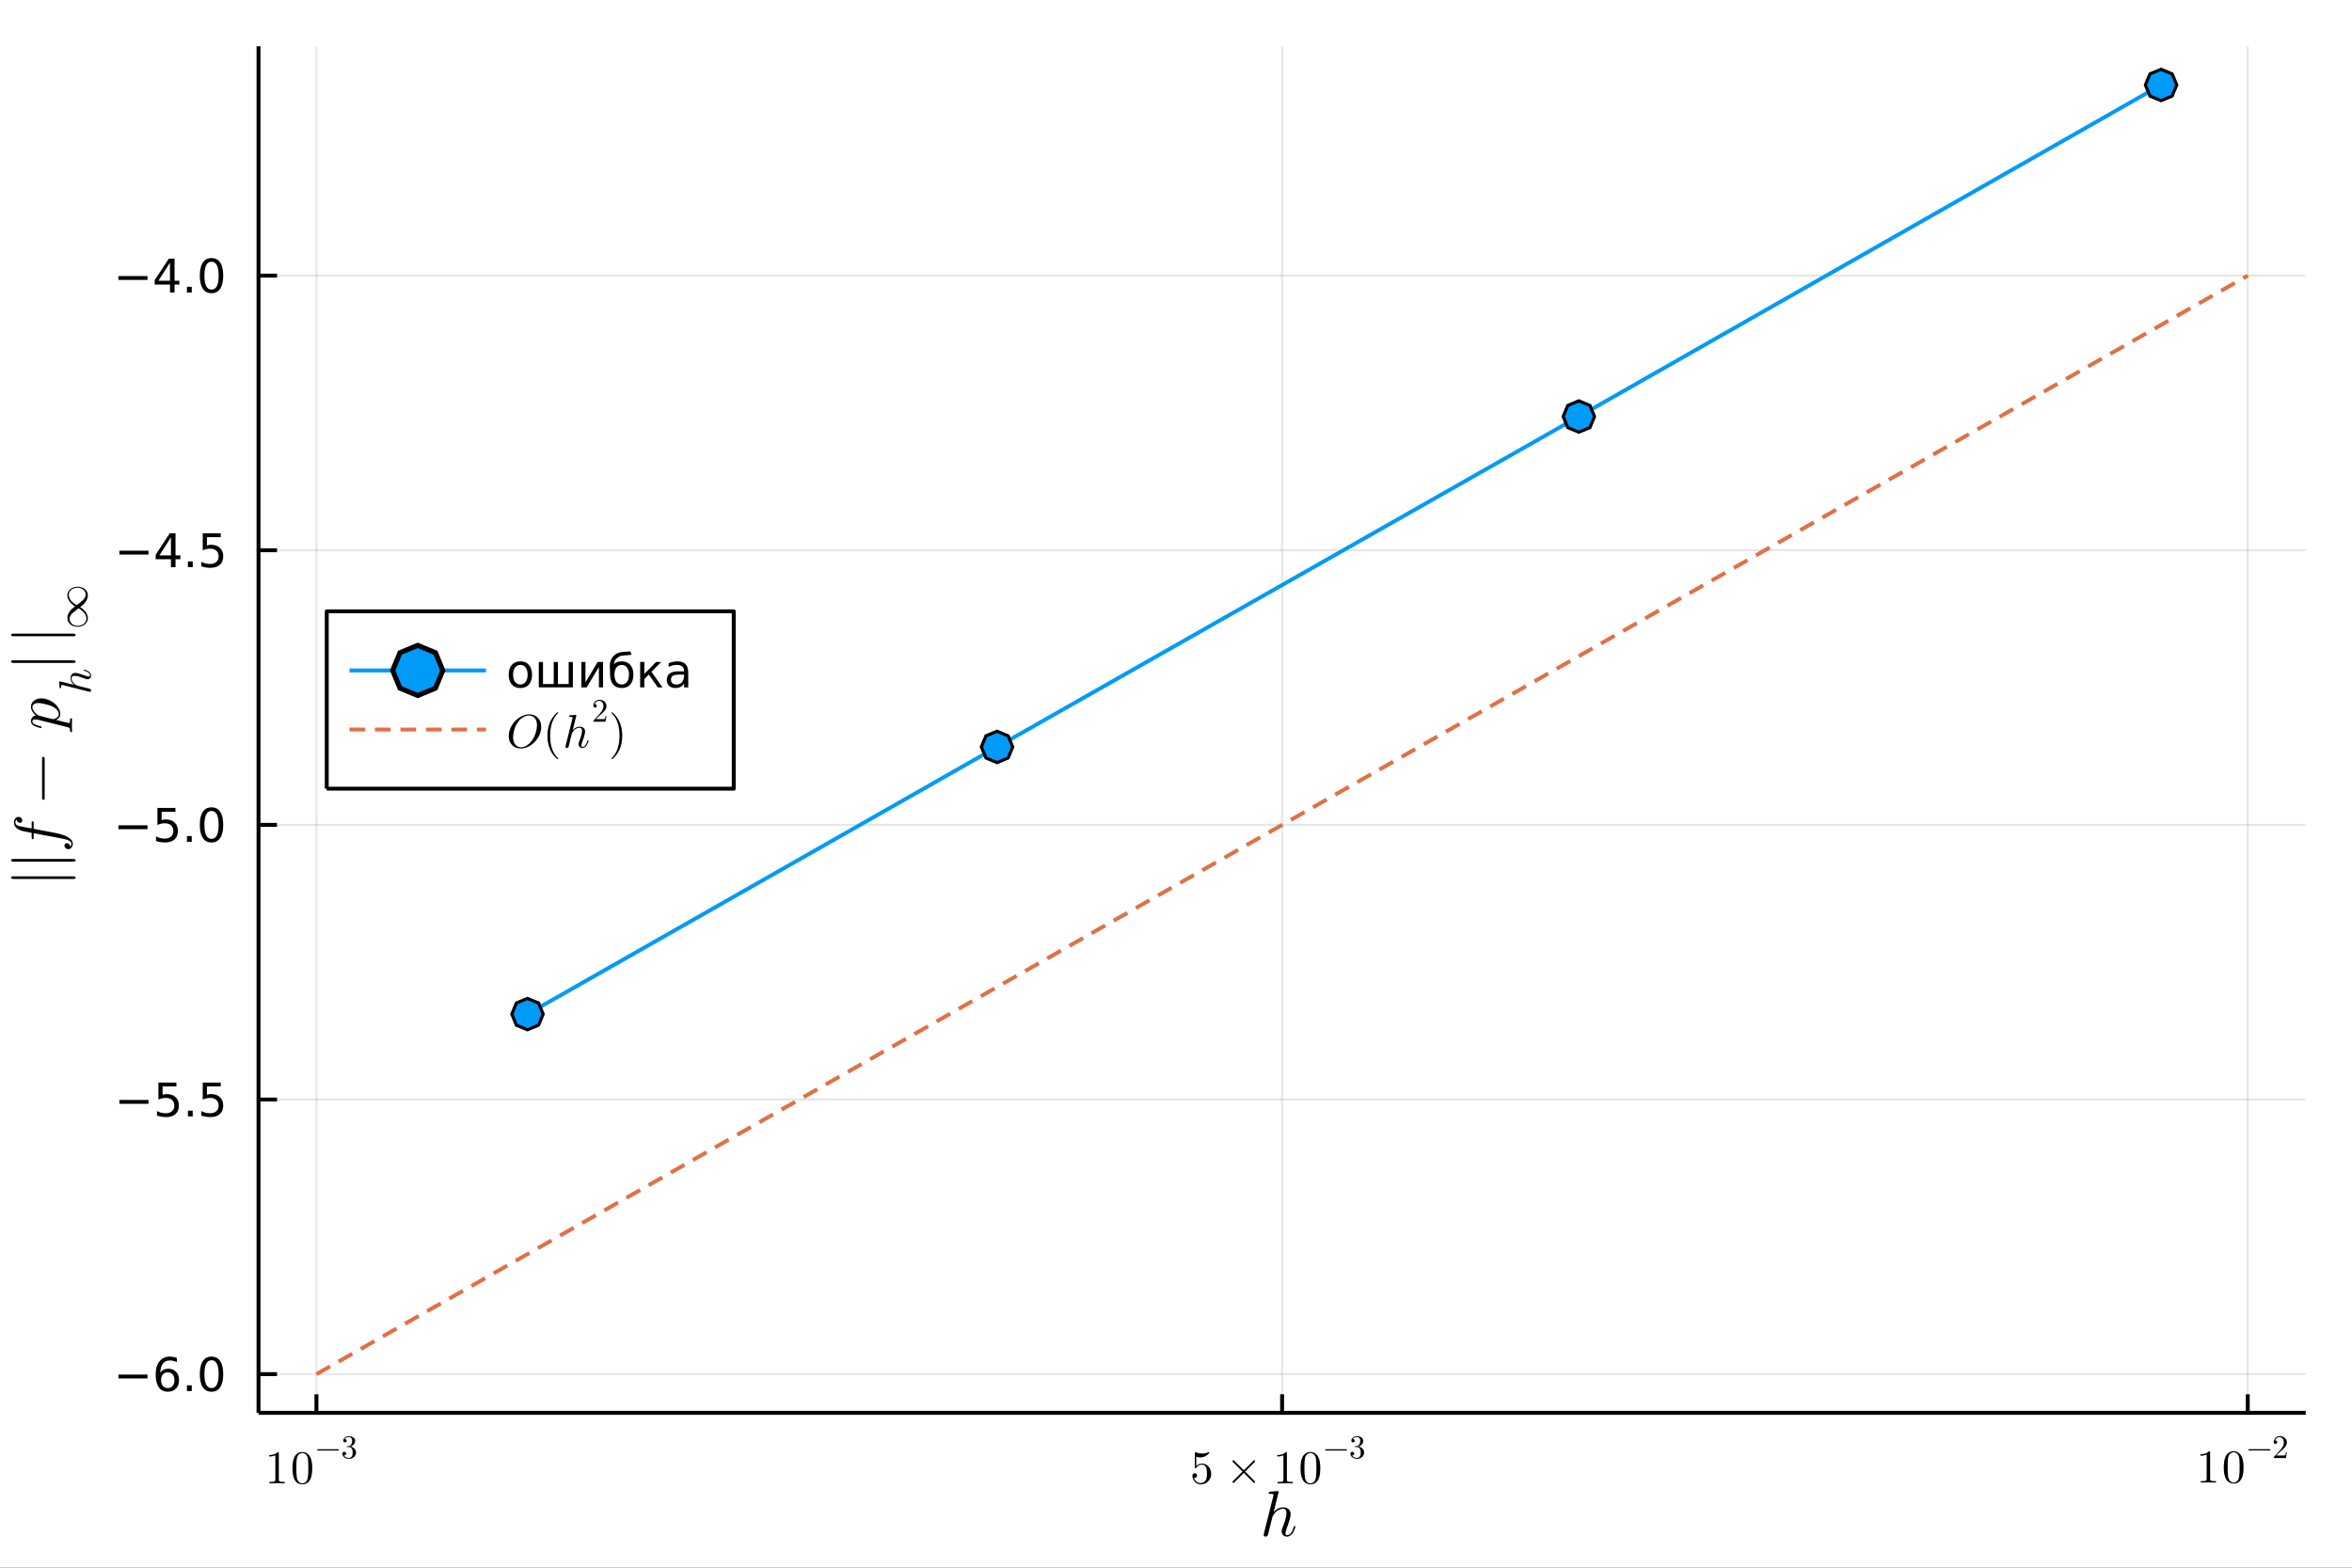 <?xml version="1.0" encoding="utf-8"?>
<svg xmlns="http://www.w3.org/2000/svg" xmlns:xlink="http://www.w3.org/1999/xlink" width="600" height="400" viewBox="0 0 2400 1600">
<rect x="0" y="0" width="2400" height="1600" fill="#333333" stroke="none"/>
<defs>
  <clipPath id="clip850">
    <rect x="0" y="0" width="2400" height="1600"/>
  </clipPath>
</defs>
<path clip-path="url(#clip850)" d="
M0 1600 L2400 1600 L2400 0 L0 0  Z
  " fill="#ffffff" fill-rule="evenodd" fill-opacity="1"/>
<defs>
  <clipPath id="clip851">
    <rect x="480" y="0" width="1681" height="1600"/>
  </clipPath>
</defs>
<defs>
  <clipPath id="clip852">
    <rect x="155" y="47" width="2198" height="1405"/>
  </clipPath>
</defs>
<path clip-path="url(#clip850)" d="
M263.781 1441.94 L2352.76 1441.94 L2352.76 47.244 L263.781 47.244  Z
  " fill="#ffffff" fill-rule="evenodd" fill-opacity="1"/>
<defs>
  <clipPath id="clip853">
    <rect x="263" y="47" width="2090" height="1396"/>
  </clipPath>
</defs>
<polyline clip-path="url(#clip853)" style="stroke:#000000; stroke-linecap:butt; stroke-linejoin:round; stroke-width:2; stroke-opacity:0.1; fill:none" points="
  322.903,1441.94 322.903,47.244 
  "/>
<polyline clip-path="url(#clip853)" style="stroke:#000000; stroke-linecap:butt; stroke-linejoin:round; stroke-width:2; stroke-opacity:0.1; fill:none" points="
  1308.27,1441.94 1308.27,47.244 
  "/>
<polyline clip-path="url(#clip853)" style="stroke:#000000; stroke-linecap:butt; stroke-linejoin:round; stroke-width:2; stroke-opacity:0.1; fill:none" points="
  2293.63,1441.94 2293.63,47.244 
  "/>
<polyline clip-path="url(#clip853)" style="stroke:#000000; stroke-linecap:butt; stroke-linejoin:round; stroke-width:2; stroke-opacity:0.1; fill:none" points="
  3279,1441.94 3279,47.244 
  "/>
<polyline clip-path="url(#clip850)" style="stroke:#000000; stroke-linecap:butt; stroke-linejoin:round; stroke-width:4; stroke-opacity:1; fill:none" points="
  263.781,1441.94 2352.76,1441.94 
  "/>
<polyline clip-path="url(#clip850)" style="stroke:#000000; stroke-linecap:butt; stroke-linejoin:round; stroke-width:4; stroke-opacity:1; fill:none" points="
  322.903,1441.94 322.903,1423.04 
  "/>
<polyline clip-path="url(#clip850)" style="stroke:#000000; stroke-linecap:butt; stroke-linejoin:round; stroke-width:4; stroke-opacity:1; fill:none" points="
  1308.27,1441.94 1308.27,1423.04 
  "/>
<polyline clip-path="url(#clip850)" style="stroke:#000000; stroke-linecap:butt; stroke-linejoin:round; stroke-width:4; stroke-opacity:1; fill:none" points="
  2293.63,1441.94 2293.63,1423.04 
  "/>
<polyline clip-path="url(#clip850)" style="stroke:#000000; stroke-linecap:butt; stroke-linejoin:round; stroke-width:4; stroke-opacity:1; fill:none" points="
  3279,1441.94 3279,1423.04 
  "/>
<path clip-path="url(#clip850)" d="M274.672 1486.52 L274.672 1485.03 Q280.434 1485.03 283.408 1481.96 Q284.228 1481.96 284.369 1482.14 Q284.509 1482.33 284.509 1483.2 L284.509 1510.11 Q284.509 1511.54 285.212 1511.98 Q285.915 1512.43 288.983 1512.43 L290.505 1512.43 L290.505 1513.91 Q288.819 1513.76 282.729 1513.76 Q276.639 1513.76 274.976 1513.91 L274.976 1512.43 L276.499 1512.43 Q279.52 1512.43 280.246 1512.01 Q280.973 1511.56 280.973 1510.11 L280.973 1485.26 Q278.466 1486.52 274.672 1486.52 Z" fill="#000000" fill-rule="evenodd" fill-opacity="1" /><path clip-path="url(#clip850)" d="M298.422 1498.56 Q298.422 1491.51 300.202 1487.67 Q302.685 1481.96 308.54 1481.96 Q309.782 1481.96 311.07 1482.31 Q312.382 1482.64 314.021 1483.92 Q315.684 1485.21 316.691 1487.32 Q318.612 1491.4 318.612 1498.56 Q318.612 1505.57 316.832 1509.38 Q314.232 1514.96 308.494 1514.96 Q306.339 1514.96 304.137 1513.86 Q301.959 1512.76 300.577 1510.11 Q298.422 1506.15 298.422 1498.56 M302.404 1497.98 Q302.404 1505.22 302.919 1508.1 Q303.505 1511.21 305.097 1512.57 Q306.713 1513.91 308.494 1513.91 Q310.414 1513.91 312.007 1512.48 Q313.623 1511.02 314.115 1507.91 Q314.654 1504.84 314.63 1497.98 Q314.63 1491.3 314.162 1488.63 Q313.529 1485.52 311.843 1484.28 Q310.18 1483.01 308.494 1483.01 Q307.861 1483.01 307.182 1483.2 Q306.526 1483.39 305.566 1483.92 Q304.605 1484.46 303.856 1485.8 Q303.13 1487.13 302.778 1489.15 Q302.404 1491.75 302.404 1497.98 Z" fill="#000000" fill-rule="evenodd" fill-opacity="1" /><path clip-path="url(#clip850)" d="M345.693 1479.31 Q345.89 1479.5 345.89 1479.78 Q345.89 1480.06 345.693 1480.26 Q345.497 1480.45 345.218 1480.45 L324.198 1480.45 Q323.92 1480.45 323.723 1480.26 Q323.526 1480.06 323.526 1479.78 Q323.526 1479.5 323.723 1479.31 Q323.92 1479.11 324.198 1479.11 L345.218 1479.11 Q345.497 1479.11 345.693 1479.31 Z" fill="#000000" fill-rule="evenodd" fill-opacity="1" /><path clip-path="url(#clip850)" d="M349.389 1483.65 Q349.389 1482.65 349.963 1482.18 Q350.537 1481.7 351.275 1481.7 Q352.045 1481.7 352.586 1482.21 Q353.144 1482.7 353.144 1483.57 Q353.144 1484.5 352.488 1485.03 Q351.849 1485.55 350.93 1485.42 Q351.734 1486.77 353.209 1487.37 Q354.701 1487.98 356.079 1487.98 Q357.521 1487.98 358.686 1486.73 Q359.866 1485.49 359.866 1482.44 Q359.866 1479.85 358.85 1478.36 Q357.849 1476.86 355.865 1476.86 L354.39 1476.86 Q353.882 1476.86 353.734 1476.81 Q353.586 1476.76 353.586 1476.49 Q353.586 1476.16 354.095 1476.09 Q354.603 1476.09 355.406 1475.99 Q357.358 1475.93 358.39 1474.24 Q359.325 1472.67 359.325 1470.42 Q359.325 1468.37 358.341 1467.52 Q357.374 1466.65 356.111 1466.65 Q354.931 1466.65 353.636 1467.14 Q352.34 1467.63 351.635 1468.73 Q353.718 1468.73 353.718 1470.42 Q353.718 1471.16 353.242 1471.65 Q352.783 1472.12 352.012 1472.12 Q351.275 1472.12 350.783 1471.67 Q350.291 1471.19 350.291 1470.39 Q350.291 1468.47 351.996 1467.14 Q353.718 1465.81 356.243 1465.81 Q358.735 1465.81 360.571 1467.12 Q362.424 1468.44 362.424 1470.45 Q362.424 1472.44 361.112 1474.06 Q359.8 1475.68 357.718 1476.35 Q360.276 1476.86 361.801 1478.6 Q363.326 1480.32 363.326 1482.44 Q363.326 1485.06 361.26 1487 Q359.194 1488.91 356.177 1488.91 Q353.39 1488.91 351.389 1487.41 Q349.389 1485.9 349.389 1483.65 Z" fill="#000000" fill-rule="evenodd" fill-opacity="1" /><path clip-path="url(#clip850)" d="M1216.75 1506.18 Q1216.75 1504.75 1217.52 1504.21 Q1218.3 1503.65 1219.12 1503.65 Q1220.22 1503.65 1220.85 1504.35 Q1221.5 1505.03 1221.5 1505.99 Q1221.5 1506.95 1220.85 1507.65 Q1220.22 1508.33 1219.12 1508.33 Q1218.58 1508.33 1218.3 1508.24 Q1218.93 1510.44 1220.85 1512.03 Q1222.79 1513.62 1225.35 1513.62 Q1228.55 1513.62 1230.48 1510.51 Q1231.62 1508.49 1231.62 1503.93 Q1231.62 1499.9 1230.76 1497.88 Q1229.42 1494.82 1226.68 1494.82 Q1222.79 1494.82 1220.5 1498.17 Q1220.22 1498.59 1219.89 1498.61 Q1219.42 1498.61 1219.3 1498.35 Q1219.21 1498.07 1219.21 1497.35 L1219.21 1483.15 Q1219.21 1482 1219.68 1482 Q1219.86 1482 1220.26 1482.14 Q1223.28 1483.48 1226.63 1483.5 Q1230.08 1483.5 1233.17 1482.1 Q1233.4 1481.96 1233.54 1481.96 Q1234.01 1481.96 1234.04 1482.5 Q1234.04 1482.68 1233.64 1483.25 Q1233.26 1483.78 1232.44 1484.51 Q1231.62 1485.21 1230.57 1485.89 Q1229.51 1486.57 1227.97 1487.04 Q1226.45 1487.48 1224.76 1487.48 Q1222.75 1487.48 1220.68 1486.85 L1220.68 1496.2 Q1223.17 1493.76 1226.77 1493.76 Q1230.62 1493.76 1233.26 1496.85 Q1235.91 1499.95 1235.91 1504.26 Q1235.91 1508.78 1232.77 1511.87 Q1229.66 1514.96 1225.44 1514.96 Q1221.6 1514.96 1219.16 1512.22 Q1216.75 1509.48 1216.75 1506.18 Z" fill="#000000" fill-rule="evenodd" fill-opacity="1" /><path clip-path="url(#clip850)" d="M1280.44 1513.18 Q1280.21 1513.46 1279.79 1513.46 Q1279.39 1513.46 1279.11 1513.18 L1269.18 1503.25 L1259.25 1513.18 Q1258.96 1513.46 1258.54 1513.46 Q1258.14 1513.46 1257.89 1513.18 Q1257.61 1512.92 1257.61 1512.52 Q1257.61 1512.13 1257.89 1511.84 L1267.82 1501.91 L1257.89 1491.98 Q1257.61 1491.7 1257.61 1491.3 Q1257.61 1490.88 1257.89 1490.65 Q1258.14 1490.37 1258.54 1490.37 Q1258.96 1490.37 1259.25 1490.65 L1269.18 1500.58 L1279.11 1490.65 Q1279.39 1490.37 1279.79 1490.37 Q1280.21 1490.37 1280.44 1490.65 Q1280.72 1490.88 1280.72 1491.3 Q1280.72 1491.7 1280.44 1491.98 L1270.51 1501.91 L1280.44 1511.84 Q1280.72 1512.13 1280.72 1512.55 Q1280.72 1512.94 1280.44 1513.18 Z" fill="#000000" fill-rule="evenodd" fill-opacity="1" /><path clip-path="url(#clip850)" d="M1303.33 1486.52 L1303.33 1485.03 Q1309.09 1485.03 1312.06 1481.96 Q1312.88 1481.96 1313.02 1482.14 Q1313.16 1482.33 1313.16 1483.2 L1313.16 1510.11 Q1313.16 1511.54 1313.87 1511.98 Q1314.57 1512.43 1317.64 1512.43 L1319.16 1512.43 L1319.16 1513.91 Q1317.47 1513.76 1311.38 1513.76 Q1305.29 1513.76 1303.63 1513.91 L1303.63 1512.43 L1305.15 1512.43 Q1308.17 1512.43 1308.9 1512.01 Q1309.63 1511.56 1309.63 1510.11 L1309.63 1485.26 Q1307.12 1486.52 1303.33 1486.52 Z" fill="#000000" fill-rule="evenodd" fill-opacity="1" /><path clip-path="url(#clip850)" d="M1327.08 1498.56 Q1327.08 1491.51 1328.86 1487.67 Q1331.34 1481.96 1337.19 1481.96 Q1338.43 1481.96 1339.72 1482.31 Q1341.03 1482.64 1342.67 1483.92 Q1344.34 1485.21 1345.34 1487.32 Q1347.27 1491.4 1347.27 1498.56 Q1347.27 1505.57 1345.49 1509.38 Q1342.89 1514.96 1337.15 1514.96 Q1334.99 1514.96 1332.79 1513.86 Q1330.61 1512.76 1329.23 1510.11 Q1327.08 1506.15 1327.08 1498.56 M1331.06 1497.98 Q1331.06 1505.22 1331.57 1508.1 Q1332.16 1511.21 1333.75 1512.57 Q1335.37 1513.91 1337.15 1513.91 Q1339.07 1513.91 1340.66 1512.48 Q1342.28 1511.02 1342.77 1507.91 Q1343.31 1504.84 1343.28 1497.98 Q1343.28 1491.3 1342.81 1488.63 Q1342.18 1485.52 1340.5 1484.28 Q1338.83 1483.01 1337.15 1483.01 Q1336.51 1483.01 1335.84 1483.2 Q1335.18 1483.39 1334.22 1483.92 Q1333.26 1484.46 1332.51 1485.8 Q1331.78 1487.13 1331.43 1489.15 Q1331.06 1491.75 1331.06 1497.98 Z" fill="#000000" fill-rule="evenodd" fill-opacity="1" /><path clip-path="url(#clip850)" d="M1374.35 1479.31 Q1374.54 1479.5 1374.54 1479.78 Q1374.54 1480.06 1374.35 1480.26 Q1374.15 1480.45 1373.87 1480.45 L1352.85 1480.45 Q1352.57 1480.45 1352.38 1480.26 Q1352.18 1480.06 1352.18 1479.78 Q1352.18 1479.5 1352.38 1479.31 Q1352.57 1479.11 1352.85 1479.11 L1373.87 1479.11 Q1374.15 1479.11 1374.35 1479.31 Z" fill="#000000" fill-rule="evenodd" fill-opacity="1" /><path clip-path="url(#clip850)" d="M1378.04 1483.65 Q1378.04 1482.65 1378.62 1482.18 Q1379.19 1481.7 1379.93 1481.7 Q1380.7 1481.7 1381.24 1482.21 Q1381.8 1482.7 1381.8 1483.57 Q1381.8 1484.5 1381.14 1485.03 Q1380.5 1485.55 1379.58 1485.42 Q1380.39 1486.77 1381.86 1487.37 Q1383.35 1487.98 1384.73 1487.98 Q1386.17 1487.98 1387.34 1486.73 Q1388.52 1485.49 1388.52 1482.44 Q1388.52 1479.85 1387.5 1478.36 Q1386.5 1476.86 1384.52 1476.86 L1383.04 1476.86 Q1382.53 1476.86 1382.39 1476.81 Q1382.24 1476.76 1382.24 1476.49 Q1382.24 1476.16 1382.75 1476.09 Q1383.26 1476.09 1384.06 1475.99 Q1386.01 1475.93 1387.04 1474.24 Q1387.98 1472.67 1387.98 1470.42 Q1387.98 1468.37 1386.99 1467.52 Q1386.03 1466.65 1384.76 1466.65 Q1383.58 1466.65 1382.29 1467.14 Q1380.99 1467.63 1380.29 1468.73 Q1382.37 1468.73 1382.37 1470.42 Q1382.37 1471.16 1381.9 1471.65 Q1381.44 1472.12 1380.67 1472.12 Q1379.93 1472.12 1379.44 1471.67 Q1378.94 1471.19 1378.94 1470.39 Q1378.94 1468.47 1380.65 1467.14 Q1382.37 1465.81 1384.9 1465.81 Q1387.39 1465.81 1389.22 1467.12 Q1391.08 1468.44 1391.08 1470.45 Q1391.08 1472.44 1389.77 1474.06 Q1388.45 1475.68 1386.37 1476.35 Q1388.93 1476.86 1390.45 1478.6 Q1391.98 1480.32 1391.98 1482.44 Q1391.98 1485.06 1389.91 1487 Q1387.85 1488.91 1384.83 1488.91 Q1382.04 1488.91 1380.04 1487.41 Q1378.04 1485.9 1378.04 1483.65 Z" fill="#000000" fill-rule="evenodd" fill-opacity="1" /><path clip-path="url(#clip850)" d="M2245.4 1485.72 L2245.4 1484.22 Q2251.16 1484.22 2254.14 1481.15 Q2254.96 1481.15 2255.1 1481.34 Q2255.24 1481.53 2255.24 1482.39 L2255.24 1509.3 Q2255.24 1510.73 2255.94 1511.18 Q2256.65 1511.62 2259.71 1511.62 L2261.24 1511.62 L2261.24 1513.1 Q2259.55 1512.96 2253.46 1512.96 Q2247.37 1512.96 2245.71 1513.1 L2245.71 1511.62 L2247.23 1511.62 Q2250.25 1511.62 2250.98 1511.2 Q2251.7 1510.76 2251.7 1509.3 L2251.7 1484.45 Q2249.2 1485.72 2245.4 1485.72 Z" fill="#000000" fill-rule="evenodd" fill-opacity="1" /><path clip-path="url(#clip850)" d="M2269.15 1497.76 Q2269.15 1490.71 2270.93 1486.87 Q2273.42 1481.15 2279.27 1481.15 Q2280.51 1481.15 2281.8 1481.5 Q2283.11 1481.83 2284.75 1483.12 Q2286.42 1484.41 2287.42 1486.51 Q2289.34 1490.59 2289.34 1497.76 Q2289.34 1504.76 2287.56 1508.58 Q2284.96 1514.15 2279.22 1514.15 Q2277.07 1514.15 2274.87 1513.05 Q2272.69 1511.95 2271.31 1509.3 Q2269.15 1505.35 2269.15 1497.76 M2273.13 1497.17 Q2273.13 1504.41 2273.65 1507.29 Q2274.24 1510.41 2275.83 1511.76 Q2277.44 1513.1 2279.22 1513.1 Q2281.15 1513.1 2282.74 1511.67 Q2284.35 1510.22 2284.85 1507.1 Q2285.38 1504.03 2285.36 1497.17 Q2285.36 1490.5 2284.89 1487.83 Q2284.26 1484.71 2282.57 1483.47 Q2280.91 1482.2 2279.22 1482.2 Q2278.59 1482.2 2277.91 1482.39 Q2277.26 1482.58 2276.3 1483.12 Q2275.34 1483.66 2274.59 1484.99 Q2273.86 1486.33 2273.51 1488.34 Q2273.13 1490.94 2273.13 1497.17 Z" fill="#000000" fill-rule="evenodd" fill-opacity="1" /><path clip-path="url(#clip850)" d="M2316.42 1479.23 Q2316.62 1479.43 2316.62 1479.71 Q2316.62 1479.99 2316.42 1480.18 Q2316.23 1480.38 2315.95 1480.38 L2294.93 1480.38 Q2294.65 1480.38 2294.45 1480.18 Q2294.26 1479.99 2294.26 1479.71 Q2294.26 1479.43 2294.45 1479.23 Q2294.65 1479.04 2294.93 1479.04 L2315.95 1479.04 Q2316.23 1479.04 2316.42 1479.23 Z" fill="#000000" fill-rule="evenodd" fill-opacity="1" /><path clip-path="url(#clip850)" d="M2320.12 1488.1 Q2320.12 1487.5 2320.17 1487.32 Q2320.23 1487.14 2320.5 1486.86 L2326.94 1479.68 Q2330.47 1475.71 2330.47 1472.25 Q2330.47 1470 2329.29 1468.4 Q2328.12 1466.79 2325.97 1466.79 Q2324.5 1466.79 2323.25 1467.69 Q2322.01 1468.59 2321.43 1470.2 Q2321.53 1470.17 2321.87 1470.17 Q2322.71 1470.17 2323.17 1470.69 Q2323.65 1471.22 2323.65 1471.92 Q2323.65 1472.82 2323.05 1473.26 Q2322.48 1473.69 2321.91 1473.69 Q2321.68 1473.69 2321.37 1473.64 Q2321.07 1473.59 2320.6 1473.13 Q2320.12 1472.66 2320.12 1471.82 Q2320.12 1469.48 2321.89 1467.61 Q2323.68 1465.74 2326.4 1465.74 Q2329.48 1465.74 2331.5 1467.58 Q2333.53 1469.4 2333.53 1472.25 Q2333.53 1473.25 2333.22 1474.17 Q2332.93 1475.07 2332.52 1475.77 Q2332.12 1476.48 2331.04 1477.61 Q2329.96 1478.74 2329.09 1479.54 Q2328.22 1480.35 2326.27 1482.05 L2322.71 1485.51 L2328.76 1485.51 Q2331.71 1485.51 2331.94 1485.25 Q2332.27 1484.77 2332.68 1482.27 L2333.53 1482.27 L2332.58 1488.1 L2320.12 1488.1 Z" fill="#000000" fill-rule="evenodd" fill-opacity="1" /><path clip-path="url(#clip850)" d="M3187.48 1505.37 Q3187.48 1503.94 3188.25 1503.4 Q3189.03 1502.84 3189.85 1502.84 Q3190.95 1502.84 3191.58 1503.54 Q3192.24 1504.22 3192.24 1505.18 Q3192.24 1506.14 3191.58 1506.85 Q3190.95 1507.52 3189.85 1507.52 Q3189.31 1507.52 3189.03 1507.43 Q3189.66 1509.63 3191.58 1511.23 Q3193.52 1512.82 3196.08 1512.82 Q3199.29 1512.82 3201.21 1509.7 Q3202.35 1507.69 3202.35 1503.12 Q3202.35 1499.09 3201.49 1497.08 Q3200.15 1494.01 3197.41 1494.01 Q3193.52 1494.01 3191.23 1497.36 Q3190.95 1497.78 3190.62 1497.8 Q3190.15 1497.8 3190.03 1497.55 Q3189.94 1497.27 3189.94 1496.54 L3189.94 1482.35 Q3189.94 1481.2 3190.41 1481.2 Q3190.6 1481.2 3190.99 1481.34 Q3194.02 1482.67 3197.36 1482.7 Q3200.81 1482.7 3203.9 1481.29 Q3204.13 1481.15 3204.27 1481.15 Q3204.74 1481.15 3204.77 1481.69 Q3204.77 1481.88 3204.37 1482.44 Q3203.99 1482.98 3203.17 1483.7 Q3202.35 1484.41 3201.3 1485.09 Q3200.25 1485.77 3198.7 1486.23 Q3197.18 1486.68 3195.49 1486.68 Q3193.48 1486.68 3191.42 1486.05 L3191.42 1495.39 Q3193.9 1492.96 3197.51 1492.96 Q3201.35 1492.96 3203.99 1496.05 Q3206.64 1499.14 3206.64 1503.45 Q3206.64 1507.97 3203.5 1511.06 Q3200.39 1514.15 3196.17 1514.15 Q3192.33 1514.15 3189.89 1511.41 Q3187.48 1508.67 3187.48 1505.37 Z" fill="#000000" fill-rule="evenodd" fill-opacity="1" /><path clip-path="url(#clip850)" d="M3251.17 1512.37 Q3250.94 1512.65 3250.52 1512.65 Q3250.12 1512.65 3249.84 1512.37 L3239.91 1502.44 L3229.98 1512.37 Q3229.7 1512.65 3229.27 1512.65 Q3228.88 1512.65 3228.62 1512.37 Q3228.34 1512.12 3228.34 1511.72 Q3228.34 1511.32 3228.62 1511.04 L3238.55 1501.11 L3228.62 1491.18 Q3228.34 1490.89 3228.34 1490.5 Q3228.34 1490.07 3228.62 1489.84 Q3228.88 1489.56 3229.27 1489.56 Q3229.7 1489.56 3229.98 1489.84 L3239.91 1499.77 L3249.84 1489.84 Q3250.12 1489.56 3250.52 1489.56 Q3250.94 1489.56 3251.17 1489.84 Q3251.45 1490.07 3251.45 1490.5 Q3251.45 1490.89 3251.17 1491.18 L3241.24 1501.11 L3251.17 1511.04 Q3251.45 1511.32 3251.45 1511.74 Q3251.45 1512.14 3251.17 1512.37 Z" fill="#000000" fill-rule="evenodd" fill-opacity="1" /><path clip-path="url(#clip850)" d="M3274.06 1485.72 L3274.06 1484.22 Q3279.82 1484.22 3282.79 1481.15 Q3283.61 1481.15 3283.75 1481.34 Q3283.89 1481.53 3283.89 1482.39 L3283.89 1509.3 Q3283.89 1510.73 3284.6 1511.18 Q3285.3 1511.62 3288.37 1511.62 L3289.89 1511.62 L3289.89 1513.1 Q3288.2 1512.96 3282.11 1512.96 Q3276.02 1512.96 3274.36 1513.1 L3274.36 1511.62 L3275.88 1511.62 Q3278.9 1511.62 3279.63 1511.2 Q3280.36 1510.76 3280.36 1509.3 L3280.36 1484.45 Q3277.85 1485.72 3274.06 1485.72 Z" fill="#000000" fill-rule="evenodd" fill-opacity="1" /><path clip-path="url(#clip850)" d="M3297.81 1497.76 Q3297.81 1490.71 3299.59 1486.87 Q3302.07 1481.15 3307.92 1481.15 Q3309.17 1481.15 3310.45 1481.5 Q3311.77 1481.83 3313.41 1483.12 Q3315.07 1484.41 3316.08 1486.51 Q3318 1490.59 3318 1497.76 Q3318 1504.76 3316.22 1508.58 Q3313.62 1514.15 3307.88 1514.15 Q3305.72 1514.15 3303.52 1513.05 Q3301.34 1511.95 3299.96 1509.3 Q3297.81 1505.35 3297.81 1497.76 M3301.79 1497.17 Q3301.79 1504.41 3302.3 1507.29 Q3302.89 1510.41 3304.48 1511.76 Q3306.1 1513.1 3307.88 1513.1 Q3309.8 1513.1 3311.39 1511.67 Q3313.01 1510.22 3313.5 1507.1 Q3314.04 1504.03 3314.01 1497.17 Q3314.01 1490.5 3313.55 1487.83 Q3312.91 1484.71 3311.23 1483.47 Q3309.56 1482.2 3307.88 1482.2 Q3307.25 1482.2 3306.57 1482.39 Q3305.91 1482.58 3304.95 1483.12 Q3303.99 1483.66 3303.24 1484.99 Q3302.51 1486.33 3302.16 1488.34 Q3301.79 1490.94 3301.79 1497.17 Z" fill="#000000" fill-rule="evenodd" fill-opacity="1" /><path clip-path="url(#clip850)" d="M3345.08 1479.23 Q3345.27 1479.43 3345.27 1479.71 Q3345.27 1479.99 3345.08 1480.18 Q3344.88 1480.38 3344.6 1480.38 L3323.58 1480.38 Q3323.3 1480.38 3323.11 1480.18 Q3322.91 1479.99 3322.91 1479.71 Q3322.91 1479.43 3323.11 1479.23 Q3323.3 1479.04 3323.58 1479.04 L3344.6 1479.04 Q3344.88 1479.04 3345.08 1479.23 Z" fill="#000000" fill-rule="evenodd" fill-opacity="1" /><path clip-path="url(#clip850)" d="M3348.77 1488.1 Q3348.77 1487.5 3348.82 1487.32 Q3348.89 1487.14 3349.15 1486.86 L3355.59 1479.68 Q3359.12 1475.71 3359.12 1472.25 Q3359.12 1470 3357.94 1468.4 Q3356.77 1466.79 3354.63 1466.79 Q3353.15 1466.79 3351.9 1467.69 Q3350.66 1468.59 3350.08 1470.2 Q3350.18 1470.17 3350.53 1470.17 Q3351.36 1470.17 3351.82 1470.69 Q3352.3 1471.22 3352.3 1471.92 Q3352.3 1472.82 3351.71 1473.26 Q3351.13 1473.69 3350.56 1473.69 Q3350.33 1473.69 3350.02 1473.64 Q3349.72 1473.59 3349.25 1473.13 Q3348.77 1472.66 3348.77 1471.82 Q3348.77 1469.48 3350.54 1467.61 Q3352.33 1465.74 3355.05 1465.74 Q3358.14 1465.74 3360.15 1467.58 Q3362.18 1469.4 3362.18 1472.25 Q3362.18 1473.25 3361.87 1474.17 Q3361.58 1475.07 3361.17 1475.77 Q3360.77 1476.48 3359.69 1477.61 Q3358.61 1478.74 3357.74 1479.54 Q3356.87 1480.35 3354.92 1482.05 L3351.36 1485.51 L3357.41 1485.51 Q3360.37 1485.51 3360.59 1485.25 Q3360.92 1484.77 3361.33 1482.27 L3362.18 1482.27 L3361.23 1488.1 L3348.77 1488.1 Z" fill="#000000" fill-rule="evenodd" fill-opacity="1" /><path clip-path="url(#clip850)" d="M1321.83 1558.15 Q1321.83 1558.4 1321.54 1559.4 Q1321.25 1560.4 1320.54 1561.95 Q1319.87 1563.49 1318.93 1564.91 Q1318 1566.29 1316.45 1567.32 Q1314.94 1568.32 1313.2 1568.32 Q1310.88 1568.32 1309.34 1566.78 Q1307.79 1565.23 1307.79 1562.91 Q1307.79 1562.59 1307.82 1562.27 Q1307.85 1561.95 1307.89 1561.75 Q1307.92 1561.53 1308.01 1561.17 Q1308.14 1560.79 1308.18 1560.62 Q1308.24 1560.46 1308.4 1559.98 Q1308.59 1559.47 1308.66 1559.27 Q1312.75 1548.84 1312.75 1544.49 Q1312.75 1539.88 1309.17 1539.88 Q1305.99 1539.88 1302.83 1542.2 Q1301.38 1543.36 1300 1545.42 Q1298.61 1547.48 1298.35 1548.26 Q1298.06 1549.93 1297.64 1551.22 Q1297.45 1552.12 1296.52 1555.63 L1295.07 1561.59 L1293.81 1566.58 Q1293.55 1567.29 1292.85 1567.81 Q1292.14 1568.32 1291.36 1568.32 Q1290.72 1568.32 1290.08 1567.87 Q1289.46 1567.45 1289.46 1566.45 Q1289.46 1565.94 1289.72 1565 L1299.29 1527 L1299.48 1525.71 Q1299.48 1525.33 1299.32 1525.13 Q1299.19 1524.91 1298.42 1524.75 Q1297.68 1524.59 1296.2 1524.59 Q1295.58 1524.59 1295.29 1524.55 Q1295.04 1524.52 1294.81 1524.36 Q1294.59 1524.17 1294.59 1523.78 Q1294.59 1523.23 1294.81 1522.94 Q1295.07 1522.62 1295.26 1522.56 Q1295.45 1522.49 1295.84 1522.46 Q1296.39 1522.43 1298.22 1522.27 Q1300.06 1522.07 1301.64 1521.95 Q1303.22 1521.82 1303.89 1521.82 Q1304.28 1521.82 1304.47 1522.01 Q1304.7 1522.17 1304.73 1522.36 L1304.76 1522.53 L1299.61 1543.49 Q1303.7 1538.44 1309.37 1538.44 Q1313.04 1538.44 1315 1540.34 Q1316.97 1542.2 1316.97 1545.49 Q1316.97 1549.26 1312.94 1559.98 Q1311.75 1562.98 1311.75 1564.68 Q1311.75 1565.81 1312.11 1566.33 Q1312.49 1566.84 1313.33 1566.84 Q1314.62 1566.84 1315.74 1566.1 Q1316.9 1565.33 1317.71 1564.07 Q1318.51 1562.78 1319.06 1561.49 Q1319.64 1560.17 1320.06 1558.69 Q1320.32 1557.89 1320.45 1557.69 Q1320.61 1557.5 1321.06 1557.5 Q1321.83 1557.5 1321.83 1558.15 Z" fill="#000000" fill-rule="evenodd" fill-opacity="1" /><polyline clip-path="url(#clip853)" style="stroke:#000000; stroke-linecap:butt; stroke-linejoin:round; stroke-width:2; stroke-opacity:0.1; fill:none" points="
  263.781,1402.46 2352.76,1402.46 
  "/>
<polyline clip-path="url(#clip853)" style="stroke:#000000; stroke-linecap:butt; stroke-linejoin:round; stroke-width:2; stroke-opacity:0.1; fill:none" points="
  263.781,1122.17 2352.76,1122.17 
  "/>
<polyline clip-path="url(#clip853)" style="stroke:#000000; stroke-linecap:butt; stroke-linejoin:round; stroke-width:2; stroke-opacity:0.1; fill:none" points="
  263.781,841.881 2352.76,841.881 
  "/>
<polyline clip-path="url(#clip853)" style="stroke:#000000; stroke-linecap:butt; stroke-linejoin:round; stroke-width:2; stroke-opacity:0.1; fill:none" points="
  263.781,561.59 2352.76,561.59 
  "/>
<polyline clip-path="url(#clip853)" style="stroke:#000000; stroke-linecap:butt; stroke-linejoin:round; stroke-width:2; stroke-opacity:0.1; fill:none" points="
  263.781,281.299 2352.76,281.299 
  "/>
<polyline clip-path="url(#clip850)" style="stroke:#000000; stroke-linecap:butt; stroke-linejoin:round; stroke-width:4; stroke-opacity:1; fill:none" points="
  263.781,1441.94 263.781,47.244 
  "/>
<polyline clip-path="url(#clip850)" style="stroke:#000000; stroke-linecap:butt; stroke-linejoin:round; stroke-width:4; stroke-opacity:1; fill:none" points="
  263.781,1402.46 282.679,1402.46 
  "/>
<polyline clip-path="url(#clip850)" style="stroke:#000000; stroke-linecap:butt; stroke-linejoin:round; stroke-width:4; stroke-opacity:1; fill:none" points="
  263.781,1122.17 282.679,1122.17 
  "/>
<polyline clip-path="url(#clip850)" style="stroke:#000000; stroke-linecap:butt; stroke-linejoin:round; stroke-width:4; stroke-opacity:1; fill:none" points="
  263.781,841.881 282.679,841.881 
  "/>
<polyline clip-path="url(#clip850)" style="stroke:#000000; stroke-linecap:butt; stroke-linejoin:round; stroke-width:4; stroke-opacity:1; fill:none" points="
  263.781,561.59 282.679,561.59 
  "/>
<polyline clip-path="url(#clip850)" style="stroke:#000000; stroke-linecap:butt; stroke-linejoin:round; stroke-width:4; stroke-opacity:1; fill:none" points="
  263.781,281.299 282.679,281.299 
  "/>
<path clip-path="url(#clip850)" d="M120.837 1402.91 L150.513 1402.91 L150.513 1406.85 L120.837 1406.85 L120.837 1402.91 Z" fill="#000000" fill-rule="evenodd" fill-opacity="1" /><path clip-path="url(#clip850)" d="M171.184 1400.6 Q168.036 1400.6 166.184 1402.75 Q164.356 1404.91 164.356 1408.66 Q164.356 1412.38 166.184 1414.56 Q168.036 1416.71 171.184 1416.71 Q174.332 1416.71 176.161 1414.56 Q178.013 1412.38 178.013 1408.66 Q178.013 1404.91 176.161 1402.75 Q174.332 1400.6 171.184 1400.6 M180.467 1385.95 L180.467 1390.21 Q178.707 1389.37 176.902 1388.93 Q175.119 1388.49 173.36 1388.49 Q168.731 1388.49 166.277 1391.62 Q163.846 1394.74 163.499 1401.06 Q164.865 1399.05 166.925 1397.98 Q168.985 1396.9 171.462 1396.9 Q176.67 1396.9 179.68 1400.07 Q182.712 1403.22 182.712 1408.66 Q182.712 1413.98 179.564 1417.2 Q176.416 1420.41 171.184 1420.41 Q165.189 1420.41 162.018 1415.83 Q158.846 1411.22 158.846 1402.5 Q158.846 1394.3 162.735 1389.44 Q166.624 1384.56 173.175 1384.56 Q174.934 1384.56 176.717 1384.91 Q178.522 1385.25 180.467 1385.95 Z" fill="#000000" fill-rule="evenodd" fill-opacity="1" /><path clip-path="url(#clip850)" d="M190.767 1413.86 L195.652 1413.86 L195.652 1419.74 L190.767 1419.74 L190.767 1413.86 Z" fill="#000000" fill-rule="evenodd" fill-opacity="1" /><path clip-path="url(#clip850)" d="M215.837 1388.26 Q212.226 1388.26 210.397 1391.83 Q208.591 1395.37 208.591 1402.5 Q208.591 1409.6 210.397 1413.17 Q212.226 1416.71 215.837 1416.71 Q219.471 1416.71 221.277 1413.17 Q223.105 1409.6 223.105 1402.5 Q223.105 1395.37 221.277 1391.83 Q219.471 1388.26 215.837 1388.26 M215.837 1384.56 Q221.647 1384.56 224.702 1389.16 Q227.781 1393.75 227.781 1402.5 Q227.781 1411.22 224.702 1415.83 Q221.647 1420.41 215.837 1420.41 Q210.027 1420.41 206.948 1415.83 Q203.892 1411.22 203.892 1402.5 Q203.892 1393.75 206.948 1389.16 Q210.027 1384.56 215.837 1384.56 Z" fill="#000000" fill-rule="evenodd" fill-opacity="1" /><path clip-path="url(#clip850)" d="M121.833 1122.62 L151.508 1122.62 L151.508 1126.56 L121.833 1126.56 L121.833 1122.62 Z" fill="#000000" fill-rule="evenodd" fill-opacity="1" /><path clip-path="url(#clip850)" d="M161.647 1104.89 L180.004 1104.89 L180.004 1108.83 L165.93 1108.83 L165.93 1117.3 Q166.948 1116.95 167.967 1116.79 Q168.985 1116.6 170.004 1116.6 Q175.791 1116.6 179.17 1119.78 Q182.55 1122.95 182.55 1128.36 Q182.55 1133.94 179.078 1137.04 Q175.605 1140.12 169.286 1140.12 Q167.11 1140.12 164.842 1139.75 Q162.596 1139.38 160.189 1138.64 L160.189 1133.94 Q162.272 1135.08 164.494 1135.63 Q166.717 1136.19 169.193 1136.19 Q173.198 1136.19 175.536 1134.08 Q177.874 1131.98 177.874 1128.36 Q177.874 1124.75 175.536 1122.65 Q173.198 1120.54 169.193 1120.54 Q167.318 1120.54 165.443 1120.96 Q163.592 1121.37 161.647 1122.25 L161.647 1104.89 Z" fill="#000000" fill-rule="evenodd" fill-opacity="1" /><path clip-path="url(#clip850)" d="M191.763 1133.57 L196.647 1133.57 L196.647 1139.45 L191.763 1139.45 L191.763 1133.57 Z" fill="#000000" fill-rule="evenodd" fill-opacity="1" /><path clip-path="url(#clip850)" d="M206.878 1104.89 L225.235 1104.89 L225.235 1108.83 L211.161 1108.83 L211.161 1117.3 Q212.179 1116.95 213.198 1116.79 Q214.216 1116.6 215.235 1116.6 Q221.022 1116.6 224.402 1119.78 Q227.781 1122.95 227.781 1128.36 Q227.781 1133.94 224.309 1137.04 Q220.837 1140.12 214.517 1140.12 Q212.341 1140.12 210.073 1139.75 Q207.828 1139.38 205.42 1138.64 L205.42 1133.94 Q207.503 1135.08 209.726 1135.63 Q211.948 1136.19 214.425 1136.19 Q218.429 1136.19 220.767 1134.08 Q223.105 1131.98 223.105 1128.36 Q223.105 1124.75 220.767 1122.65 Q218.429 1120.54 214.425 1120.54 Q212.55 1120.54 210.675 1120.96 Q208.823 1121.37 206.878 1122.25 L206.878 1104.89 Z" fill="#000000" fill-rule="evenodd" fill-opacity="1" /><path clip-path="url(#clip850)" d="M120.837 842.332 L150.513 842.332 L150.513 846.268 L120.837 846.268 L120.837 842.332 Z" fill="#000000" fill-rule="evenodd" fill-opacity="1" /><path clip-path="url(#clip850)" d="M160.652 824.601 L179.008 824.601 L179.008 828.536 L164.934 828.536 L164.934 837.008 Q165.953 836.661 166.971 836.499 Q167.99 836.314 169.008 836.314 Q174.795 836.314 178.175 839.485 Q181.555 842.656 181.555 848.073 Q181.555 853.652 178.082 856.754 Q174.61 859.832 168.291 859.832 Q166.115 859.832 163.846 859.462 Q161.601 859.092 159.194 858.351 L159.194 853.652 Q161.277 854.786 163.499 855.342 Q165.721 855.897 168.198 855.897 Q172.203 855.897 174.541 853.791 Q176.879 851.684 176.879 848.073 Q176.879 844.462 174.541 842.356 Q172.203 840.249 168.198 840.249 Q166.323 840.249 164.448 840.666 Q162.596 841.082 160.652 841.962 L160.652 824.601 Z" fill="#000000" fill-rule="evenodd" fill-opacity="1" /><path clip-path="url(#clip850)" d="M190.767 853.281 L195.652 853.281 L195.652 859.161 L190.767 859.161 L190.767 853.281 Z" fill="#000000" fill-rule="evenodd" fill-opacity="1" /><path clip-path="url(#clip850)" d="M215.837 827.68 Q212.226 827.68 210.397 831.244 Q208.591 834.786 208.591 841.916 Q208.591 849.022 210.397 852.587 Q212.226 856.129 215.837 856.129 Q219.471 856.129 221.277 852.587 Q223.105 849.022 223.105 841.916 Q223.105 834.786 221.277 831.244 Q219.471 827.68 215.837 827.68 M215.837 823.976 Q221.647 823.976 224.702 828.582 Q227.781 833.166 227.781 841.916 Q227.781 850.643 224.702 855.249 Q221.647 859.832 215.837 859.832 Q210.027 859.832 206.948 855.249 Q203.892 850.643 203.892 841.916 Q203.892 833.166 206.948 828.582 Q210.027 823.976 215.837 823.976 Z" fill="#000000" fill-rule="evenodd" fill-opacity="1" /><path clip-path="url(#clip850)" d="M121.833 562.041 L151.508 562.041 L151.508 565.977 L121.833 565.977 L121.833 562.041 Z" fill="#000000" fill-rule="evenodd" fill-opacity="1" /><path clip-path="url(#clip850)" d="M174.448 548.384 L162.643 566.833 L174.448 566.833 L174.448 548.384 M173.221 544.31 L179.101 544.31 L179.101 566.833 L184.031 566.833 L184.031 570.722 L179.101 570.722 L179.101 578.87 L174.448 578.87 L174.448 570.722 L158.846 570.722 L158.846 566.208 L173.221 544.31 Z" fill="#000000" fill-rule="evenodd" fill-opacity="1" /><path clip-path="url(#clip850)" d="M191.763 572.99 L196.647 572.99 L196.647 578.87 L191.763 578.87 L191.763 572.99 Z" fill="#000000" fill-rule="evenodd" fill-opacity="1" /><path clip-path="url(#clip850)" d="M206.878 544.31 L225.235 544.31 L225.235 548.245 L211.161 548.245 L211.161 556.717 Q212.179 556.37 213.198 556.208 Q214.216 556.023 215.235 556.023 Q221.022 556.023 224.402 559.194 Q227.781 562.365 227.781 567.782 Q227.781 573.361 224.309 576.463 Q220.837 579.541 214.517 579.541 Q212.341 579.541 210.073 579.171 Q207.828 578.801 205.42 578.06 L205.42 573.361 Q207.503 574.495 209.726 575.051 Q211.948 575.606 214.425 575.606 Q218.429 575.606 220.767 573.5 Q223.105 571.393 223.105 567.782 Q223.105 564.171 220.767 562.065 Q218.429 559.958 214.425 559.958 Q212.55 559.958 210.675 560.375 Q208.823 560.791 206.878 561.671 L206.878 544.31 Z" fill="#000000" fill-rule="evenodd" fill-opacity="1" /><path clip-path="url(#clip850)" d="M120.837 281.75 L150.513 281.75 L150.513 285.686 L120.837 285.686 L120.837 281.75 Z" fill="#000000" fill-rule="evenodd" fill-opacity="1" /><path clip-path="url(#clip850)" d="M173.453 268.093 L161.647 286.542 L173.453 286.542 L173.453 268.093 M172.226 264.019 L178.105 264.019 L178.105 286.542 L183.036 286.542 L183.036 290.431 L178.105 290.431 L178.105 298.579 L173.453 298.579 L173.453 290.431 L157.851 290.431 L157.851 285.917 L172.226 264.019 Z" fill="#000000" fill-rule="evenodd" fill-opacity="1" /><path clip-path="url(#clip850)" d="M190.767 292.699 L195.652 292.699 L195.652 298.579 L190.767 298.579 L190.767 292.699 Z" fill="#000000" fill-rule="evenodd" fill-opacity="1" /><path clip-path="url(#clip850)" d="M215.837 267.098 Q212.226 267.098 210.397 270.662 Q208.591 274.204 208.591 281.334 Q208.591 288.44 210.397 292.005 Q212.226 295.547 215.837 295.547 Q219.471 295.547 221.277 292.005 Q223.105 288.44 223.105 281.334 Q223.105 274.204 221.277 270.662 Q219.471 267.098 215.837 267.098 M215.837 263.394 Q221.647 263.394 224.702 268 Q227.781 272.584 227.781 281.334 Q227.781 290.061 224.702 294.667 Q221.647 299.25 215.837 299.25 Q210.027 299.25 206.948 294.667 Q203.892 290.061 203.892 281.334 Q203.892 272.584 206.948 268 Q210.027 263.394 215.837 263.394 Z" fill="#000000" fill-rule="evenodd" fill-opacity="1" /><path clip-path="url(#clip850)" d="M75.204 897.059 L13.787 897.059 Q11.34 897.059 11.34 895.738 Q11.34 894.418 13.304 894.418 L74.721 894.418 Q77.169 894.418 77.169 895.738 Q77.169 897.059 75.204 897.059 Z" fill="#000000" fill-rule="evenodd" fill-opacity="1" /><path clip-path="url(#clip850)" d="M75.204 879.338 L13.787 879.338 Q11.34 879.338 11.34 878.017 Q11.34 876.697 13.304 876.697 L74.721 876.697 Q77.169 876.697 77.169 878.017 Q77.169 879.338 75.204 879.338 Z" fill="#000000" fill-rule="evenodd" fill-opacity="1" /><path clip-path="url(#clip850)" d="M18.779 833.75 Q20.551 833.75 21.646 834.877 Q22.741 835.972 22.741 837.357 Q22.741 838.355 22.129 839.096 Q21.517 839.805 20.454 839.805 Q19.359 839.805 18.2 838.967 Q17.04 838.13 16.879 836.23 Q15.688 837.486 15.688 839.483 Q15.688 840.481 16.332 841.318 Q16.944 842.123 17.942 842.574 Q18.973 843.057 24.802 844.152 Q26.702 844.507 28.538 844.829 Q30.374 845.151 32.306 845.537 L32.306 840.062 Q32.306 839.354 32.338 839.064 Q32.37 838.774 32.531 838.549 Q32.692 838.291 33.047 838.291 Q33.948 838.291 34.174 838.71 Q34.367 839.096 34.367 840.256 L34.367 845.924 L55.269 849.885 Q55.881 849.982 57.813 850.4 Q59.713 850.787 62.837 851.721 Q65.993 852.655 67.861 853.589 Q68.924 854.104 69.922 854.78 Q70.953 855.425 71.984 856.358 Q73.014 857.292 73.626 858.516 Q74.27 859.74 74.27 861.028 Q74.27 863.218 73.046 864.925 Q71.823 866.632 69.729 866.632 Q67.958 866.632 66.863 865.537 Q65.768 864.41 65.768 863.025 Q65.768 862.027 66.38 861.318 Q66.992 860.577 68.054 860.577 Q68.505 860.577 69.021 860.738 Q69.536 860.9 70.116 861.254 Q70.728 861.608 71.146 862.381 Q71.565 863.154 71.629 864.217 Q72.821 862.961 72.821 861.028 Q72.821 860.416 72.563 859.869 Q72.338 859.321 71.758 858.871 Q71.178 858.387 70.599 858.033 Q70.051 857.679 68.988 857.325 Q67.958 856.97 67.185 856.745 Q66.412 856.52 65.027 856.23 Q63.642 855.908 62.805 855.747 Q62 855.586 60.422 855.296 L34.367 850.368 L34.367 854.716 Q34.367 855.489 34.335 855.811 Q34.303 856.101 34.142 856.326 Q33.948 856.552 33.562 856.552 Q32.95 856.552 32.692 856.294 Q32.403 856.004 32.37 855.682 Q32.306 855.36 32.306 854.587 L32.306 850.014 Q24.158 848.468 21.968 847.856 Q19.649 847.148 18.039 846.053 Q16.396 844.958 15.623 843.734 Q14.85 842.51 14.56 841.512 Q14.238 840.481 14.238 839.483 Q14.238 837.228 15.462 835.489 Q16.654 833.75 18.779 833.75 Z" fill="#000000" fill-rule="evenodd" fill-opacity="1" /><path clip-path="url(#clip850)" d="M43.32 772.793 Q43.707 772.407 44.254 772.407 Q44.802 772.407 45.188 772.793 Q45.575 773.18 45.575 773.727 L45.575 815.015 Q45.575 815.562 45.188 815.949 Q44.802 816.335 44.254 816.335 Q43.707 816.335 43.32 815.949 Q42.934 815.562 42.934 815.015 L42.934 773.727 Q42.934 773.18 43.32 772.793 Z" fill="#000000" fill-rule="evenodd" fill-opacity="1" /><path clip-path="url(#clip850)" d="M42.129 712.758 Q46.831 712.758 51.372 715.141 Q55.913 717.492 58.715 721.196 Q61.484 724.9 61.484 728.668 Q61.484 730.922 60.261 732.436 Q59.005 733.917 57.233 734.723 Q59.423 735.334 64.673 736.655 Q69.922 737.975 70.438 737.975 Q70.728 737.975 70.856 737.911 Q70.985 737.847 71.146 737.557 Q71.339 737.267 71.404 736.558 Q71.5 735.85 71.5 734.658 Q71.5 734.046 71.5 733.821 Q71.533 733.563 71.694 733.338 Q71.855 733.08 72.209 733.08 Q73.529 733.08 73.529 734.272 Q73.529 735.334 73.433 737.524 Q73.336 739.714 73.336 740.809 Q73.336 741.743 73.433 743.611 Q73.529 745.479 73.529 746.349 Q73.529 747.218 72.757 747.218 Q72.306 747.218 72.016 747.09 Q71.758 746.993 71.629 746.735 Q71.533 746.478 71.5 746.252 Q71.5 746.059 71.5 745.673 Q71.5 744.191 71.243 743.547 Q71.017 742.903 70.534 742.677 Q70.083 742.42 68.795 742.13 L39.423 734.723 Q37.459 734.272 36.074 734.272 Q34.335 734.272 33.691 734.819 Q33.047 735.367 33.047 736.333 Q33.047 738.008 35.043 739.103 Q37.04 740.198 40.905 741.132 Q41.968 741.421 42.193 741.615 Q42.419 741.776 42.419 742.259 Q42.386 743.064 41.742 743.064 Q41.581 743.064 40.551 742.806 Q39.488 742.549 37.942 742.066 Q36.364 741.55 35.365 741.003 Q34.689 740.681 34.238 740.391 Q33.787 740.101 33.079 739.521 Q32.37 738.909 31.984 738.04 Q31.597 737.17 31.597 736.107 Q31.597 734.046 32.821 732.339 Q34.045 730.632 36.525 730.182 Q34.367 728.346 32.982 726.091 Q31.597 723.837 31.597 721.55 Q31.597 717.75 34.56 715.27 Q37.491 712.758 42.129 712.758 M39.23 717.525 Q36.299 717.525 34.689 718.652 Q33.047 719.747 33.047 721.744 Q33.047 724.223 35.559 727.09 Q37.942 729.924 40.164 730.504 L53.079 733.756 L54.142 733.95 Q54.335 733.95 54.914 733.853 Q55.462 733.724 56.364 733.37 Q57.265 732.983 58.071 732.468 Q58.843 731.921 59.423 730.954 Q60.003 729.956 60.003 728.732 Q60.003 726.768 58.264 724.642 Q56.525 722.484 53.24 720.874 Q51.114 719.876 46.541 718.716 Q41.935 717.525 39.23 717.525 Z" fill="#000000" fill-rule="evenodd" fill-opacity="1" /><path clip-path="url(#clip850)" d="M85.832 683.397 Q86.013 683.397 86.712 683.6 Q87.41 683.802 88.493 684.298 Q89.575 684.772 90.567 685.426 Q91.536 686.079 92.257 687.161 Q92.956 688.221 92.956 689.438 Q92.956 691.062 91.874 692.144 Q90.792 693.226 89.169 693.226 Q88.943 693.226 88.718 693.203 Q88.493 693.181 88.357 693.158 Q88.199 693.136 87.951 693.068 Q87.681 692.978 87.568 692.955 Q87.456 692.91 87.117 692.798 Q86.757 692.662 86.621 692.617 Q79.317 689.754 76.274 689.754 Q73.05 689.754 73.05 692.256 Q73.05 694.488 74.673 696.698 Q75.485 697.712 76.927 698.682 Q78.37 699.651 78.911 699.831 Q80.084 700.034 80.985 700.327 Q81.617 700.463 84.074 701.116 L88.245 702.131 L91.739 703.01 Q92.235 703.19 92.596 703.686 Q92.956 704.182 92.956 704.723 Q92.956 705.174 92.641 705.625 Q92.348 706.053 91.649 706.053 Q91.288 706.053 90.634 705.873 L64.032 699.177 L63.13 699.042 Q62.86 699.042 62.725 699.155 Q62.567 699.245 62.454 699.786 Q62.341 700.305 62.341 701.342 Q62.341 701.77 62.319 701.973 Q62.296 702.153 62.184 702.311 Q62.048 702.469 61.778 702.469 Q61.395 702.469 61.192 702.311 Q60.966 702.131 60.921 701.996 Q60.876 701.86 60.853 701.59 Q60.831 701.206 60.718 699.921 Q60.583 698.636 60.493 697.532 Q60.403 696.427 60.403 695.954 Q60.403 695.683 60.538 695.548 Q60.651 695.39 60.786 695.368 L60.898 695.345 L75.575 698.952 Q72.035 696.089 72.035 692.121 Q72.035 689.551 73.365 688.176 Q74.673 686.801 76.972 686.801 Q79.61 686.801 87.117 689.619 Q89.214 690.453 90.409 690.453 Q91.198 690.453 91.558 690.205 Q91.919 689.934 91.919 689.348 Q91.919 688.447 91.401 687.657 Q90.86 686.846 89.98 686.282 Q89.079 685.719 88.177 685.335 Q87.253 684.93 86.216 684.637 Q85.652 684.456 85.517 684.366 Q85.381 684.253 85.381 683.938 Q85.381 683.397 85.832 683.397 Z" fill="#000000" fill-rule="evenodd" fill-opacity="1" /><path clip-path="url(#clip850)" d="M75.204 676.581 L13.787 676.581 Q11.34 676.581 11.34 675.26 Q11.34 673.94 13.304 673.94 L74.721 673.94 Q77.169 673.94 77.169 675.26 Q77.169 676.581 75.204 676.581 Z" fill="#000000" fill-rule="evenodd" fill-opacity="1" /><path clip-path="url(#clip850)" d="M75.204 649.355 L13.787 649.355 Q11.34 649.355 11.34 648.035 Q11.34 646.714 13.304 646.714 L74.721 646.714 Q77.169 646.714 77.169 648.035 Q77.169 649.355 75.204 649.355 Z" fill="#000000" fill-rule="evenodd" fill-opacity="1" /><path clip-path="url(#clip850)" d="M79.172 598.766 Q81.923 598.766 84.312 599.848 Q86.68 600.907 88.167 602.982 Q89.655 605.033 89.655 607.626 Q89.655 611.638 86.454 615.471 Q85.8 616.237 85.192 616.779 Q84.583 617.32 81.787 619.619 Q82.441 620.002 83.05 620.408 Q83.636 620.814 84.966 621.964 Q86.296 623.113 87.221 624.308 Q88.145 625.481 88.911 627.307 Q89.655 629.11 89.655 630.981 Q89.655 632.965 88.754 634.656 Q87.829 636.324 86.364 637.429 Q84.876 638.511 83.027 639.12 Q81.156 639.706 79.217 639.706 Q76.467 639.706 74.1 638.646 Q71.71 637.564 70.222 635.513 Q68.734 633.439 68.734 630.846 Q68.734 626.811 71.913 623.001 Q72.567 622.234 73.176 621.693 Q73.784 621.152 76.58 618.853 Q76.084 618.56 75.633 618.244 Q75.159 617.928 74.122 617.139 Q73.085 616.35 72.251 615.426 Q71.417 614.479 70.561 613.284 Q69.704 612.089 69.23 610.579 Q68.734 609.068 68.734 607.49 Q68.734 605.506 69.659 603.838 Q70.561 602.147 72.048 601.065 Q73.514 599.961 75.385 599.375 Q77.234 598.766 79.172 598.766 M79.172 599.78 Q77.572 599.78 76.016 600.254 Q74.461 600.727 73.153 601.629 Q71.823 602.508 71.011 603.951 Q70.2 605.394 70.2 607.152 Q70.2 609.001 70.989 610.714 Q71.755 612.405 73.063 613.735 Q74.37 615.043 75.588 615.944 Q76.805 616.846 78.203 617.635 Q78.699 617.229 80.998 615.494 Q83.298 613.735 84.109 612.991 Q87.424 609.948 87.424 606.882 Q87.424 603.951 85.034 601.877 Q82.622 599.78 79.172 599.78 M80.187 620.836 Q79.713 621.22 77.414 623.001 Q75.092 624.759 74.28 625.503 Q70.944 628.569 70.944 631.59 Q70.944 634.521 73.356 636.617 Q75.768 638.691 79.217 638.691 Q80.818 638.691 82.374 638.218 Q83.929 637.745 85.237 636.865 Q86.544 635.964 87.356 634.521 Q88.167 633.078 88.167 631.319 Q88.167 629.832 87.626 628.411 Q87.085 626.968 86.274 625.886 Q85.462 624.804 84.335 623.79 Q83.208 622.775 82.238 622.122 Q81.269 621.445 80.187 620.836 Z" fill="#000000" fill-rule="evenodd" fill-opacity="1" /><polyline clip-path="url(#clip853)" style="stroke:#009af9; stroke-linecap:butt; stroke-linejoin:round; stroke-width:4; stroke-opacity:1; fill:none" points="
  2205.17,86.716 1611.07,425.089 1017.39,762.314 538.242,1035.01 
  "/>
<path clip-path="url(#clip853)" d="M2205.17 102.716 L2193.86 98.028 L2189.17 86.716 L2193.86 75.404 L2205.17 70.716 L2216.48 75.404 L2221.17 86.716 L2216.48 98.028 Z" fill="#009af9" fill-rule="evenodd" fill-opacity="1" stroke="#000000" stroke-opacity="1" stroke-width="3.2"/>
<path clip-path="url(#clip853)" d="M1611.07 441.089 L1599.75 436.401 L1595.07 425.089 L1599.75 413.777 L1611.07 409.089 L1622.38 413.777 L1627.07 425.089 L1622.38 436.401 Z" fill="#009af9" fill-rule="evenodd" fill-opacity="1" stroke="#000000" stroke-opacity="1" stroke-width="3.2"/>
<path clip-path="url(#clip853)" d="M1017.39 778.314 L1006.08 773.626 L1001.39 762.314 L1006.08 751.002 L1017.39 746.314 L1028.7 751.002 L1033.39 762.314 L1028.7 773.626 Z" fill="#009af9" fill-rule="evenodd" fill-opacity="1" stroke="#000000" stroke-opacity="1" stroke-width="3.2"/>
<path clip-path="url(#clip853)" d="M538.242 1051.01 L526.93 1046.32 L522.242 1035.01 L526.93 1023.7 L538.242 1019.01 L549.554 1023.7 L554.242 1035.01 L549.554 1046.32 Z" fill="#009af9" fill-rule="evenodd" fill-opacity="1" stroke="#000000" stroke-opacity="1" stroke-width="3.2"/>
<polyline clip-path="url(#clip853)" style="stroke:#e26f46; stroke-linecap:butt; stroke-linejoin:round; stroke-width:4; stroke-opacity:1; fill:none" stroke-dasharray="16, 10" points="
  322.903,1402.46 2293.63,281.299 
  "/>
<path clip-path="url(#clip850)" d="
M333.414 804.922 L748.715 804.922 L748.715 623.926 L333.414 623.926  Z
  " fill="#ffffff" fill-rule="evenodd" fill-opacity="1"/>
<polyline clip-path="url(#clip850)" style="stroke:#000000; stroke-linecap:butt; stroke-linejoin:round; stroke-width:4; stroke-opacity:1; fill:none" points="
  333.414,804.922 748.715,804.922 748.715,623.926 333.414,623.926 333.414,804.922 
  "/>
<polyline clip-path="url(#clip850)" style="stroke:#009af9; stroke-linecap:butt; stroke-linejoin:round; stroke-width:4; stroke-opacity:1; fill:none" points="
  356.624,684.258 495.889,684.258 
  "/>
<path clip-path="url(#clip850)" d="M426.257 709.858 L408.158 702.357 L400.657 684.258 L408.158 666.158 L426.257 658.658 L444.356 666.158 L451.857 684.258 L444.356 702.357 Z" fill="#009af9" fill-rule="evenodd" fill-opacity="1" stroke="#000000" stroke-opacity="1" stroke-width="5.12"/>
<path clip-path="url(#clip850)" d="M530.998 678.598 Q527.572 678.598 525.582 681.283 Q523.591 683.945 523.591 688.598 Q523.591 693.251 525.559 695.936 Q527.549 698.598 530.998 698.598 Q534.401 698.598 536.392 695.913 Q538.383 693.228 538.383 688.598 Q538.383 683.991 536.392 681.306 Q534.401 678.598 530.998 678.598 M530.998 674.987 Q536.554 674.987 539.725 678.598 Q542.896 682.209 542.896 688.598 Q542.896 694.964 539.725 698.598 Q536.554 702.209 530.998 702.209 Q525.42 702.209 522.248 698.598 Q519.1 694.964 519.1 688.598 Q519.1 682.209 522.248 678.598 Q525.42 674.987 530.998 674.987 Z" fill="#000000" fill-rule="evenodd" fill-opacity="1" /><path clip-path="url(#clip850)" d="M569.308 698.135 L580.28 698.135 L580.28 675.612 L584.563 675.612 L584.563 701.538 L549.795 701.538 L549.795 675.612 L554.077 675.612 L554.077 698.135 L565.026 698.135 L565.026 675.612 L569.308 675.612 L569.308 698.135 Z" fill="#000000" fill-rule="evenodd" fill-opacity="1" /><path clip-path="url(#clip850)" d="M615.373 675.612 L615.373 701.538 L611.137 701.538 L611.137 680.728 L598.637 701.538 L593.174 701.538 L593.174 675.612 L597.41 675.612 L597.41 696.376 L609.887 675.612 L615.373 675.612 Z" fill="#000000" fill-rule="evenodd" fill-opacity="1" /><path clip-path="url(#clip850)" d="M634.424 674.987 Q639.979 674.987 643.151 678.598 Q646.322 682.209 646.322 688.598 Q646.322 694.964 643.151 698.598 Q639.979 702.209 634.424 702.209 Q628.845 702.209 625.766 698.69 Q622.688 695.172 622.526 688.598 L622.387 683.297 Q622.271 680.542 622.271 679.593 Q622.271 675.89 623.614 673.158 Q625.72 668.876 629.354 667.024 Q633.012 665.172 639.123 665.126 Q641.947 665.103 643.197 664.709 L644.377 668.089 Q643.243 668.552 642.201 668.575 L636.414 668.968 Q633.498 669.177 631.739 670.195 Q627.132 672.904 626.692 676.445 L626.53 677.742 Q629.539 674.987 634.424 674.987 M634.424 678.598 Q630.998 678.598 629.007 681.283 Q627.016 683.945 627.016 688.598 Q627.016 693.251 628.984 695.936 Q630.975 698.598 634.424 698.598 Q637.826 698.598 639.817 695.913 Q641.808 693.228 641.808 688.598 Q641.808 683.991 639.817 681.306 Q637.826 678.598 634.424 678.598 Z" fill="#000000" fill-rule="evenodd" fill-opacity="1" /><path clip-path="url(#clip850)" d="M653.22 675.612 L657.456 675.612 L657.456 687.788 L669.47 675.612 L674.701 675.612 L664.794 685.635 L675.974 701.538 L671.206 701.538 L662.016 688.459 L657.456 693.089 L657.456 701.538 L653.22 701.538 L653.22 675.612 Z" fill="#000000" fill-rule="evenodd" fill-opacity="1" /><path clip-path="url(#clip850)" d="M693.798 688.505 Q688.636 688.505 686.646 689.686 Q684.655 690.866 684.655 693.714 Q684.655 695.982 686.136 697.325 Q687.641 698.644 690.21 698.644 Q693.752 698.644 695.882 696.144 Q698.034 693.621 698.034 689.454 L698.034 688.505 L693.798 688.505 M702.294 686.746 L702.294 701.538 L698.034 701.538 L698.034 697.603 Q696.576 699.964 694.4 701.098 Q692.224 702.209 689.076 702.209 Q685.095 702.209 682.734 699.987 Q680.396 697.741 680.396 693.991 Q680.396 689.616 683.312 687.394 Q686.252 685.172 692.062 685.172 L698.034 685.172 L698.034 684.755 Q698.034 681.816 696.09 680.218 Q694.169 678.598 690.673 678.598 Q688.451 678.598 686.345 679.13 Q684.238 679.663 682.294 680.728 L682.294 676.792 Q684.632 675.89 686.831 675.45 Q689.03 674.987 691.113 674.987 Q696.738 674.987 699.516 677.904 Q702.294 680.82 702.294 686.746 Z" fill="#000000" fill-rule="evenodd" fill-opacity="1" /><polyline clip-path="url(#clip850)" style="stroke:#e26f46; stroke-linecap:butt; stroke-linejoin:round; stroke-width:4; stroke-opacity:1; fill:none" stroke-dasharray="16, 10" points="
  356.624,744.59 495.889,744.59 
  "/>
<path clip-path="url(#clip850)" d="M552.266 741.965 Q552.266 745.314 551.072 748.64 Q549.901 751.942 547.84 754.659 Q545.778 757.376 543.155 759.484 Q540.532 761.593 537.463 762.764 Q534.395 763.935 531.397 763.935 Q526.08 763.935 522.59 760.445 Q519.1 756.955 519.1 751.123 Q519.1 747.047 520.927 742.995 Q522.754 738.92 525.659 735.898 Q528.563 732.853 532.381 730.956 Q536.222 729.059 540.016 729.059 Q545.404 729.059 548.823 732.642 Q552.266 736.203 552.266 741.965 M547.98 740.091 Q547.98 737.514 547.254 735.57 Q546.528 733.603 545.31 732.478 Q544.115 731.354 542.687 730.815 Q541.281 730.253 539.735 730.253 Q536.737 730.253 533.528 732.197 Q530.32 734.141 527.931 737.748 Q526.642 739.716 525.705 742.082 Q524.768 744.424 524.347 746.508 Q523.925 748.57 523.738 750.022 Q523.574 751.474 523.574 752.481 Q523.574 757.166 525.822 759.93 Q528.071 762.693 531.678 762.693 Q534.512 762.693 537.276 761.03 Q540.04 759.344 541.937 756.931 Q543.624 754.847 544.865 752.341 Q546.13 749.834 546.762 747.539 Q547.395 745.244 547.676 743.393 Q547.98 741.543 547.98 740.091 Z" fill="#000000" fill-rule="evenodd" fill-opacity="1" /><path clip-path="url(#clip850)" d="M558.592 750.888 Q558.592 742.784 561.614 736.249 Q562.902 733.509 564.706 731.214 Q566.509 728.918 567.704 727.911 Q568.898 726.904 569.226 726.904 Q569.695 726.904 569.718 727.372 Q569.718 727.607 569.086 728.192 Q561.356 736.062 561.38 750.888 Q561.38 765.762 568.898 773.327 Q569.718 774.147 569.718 774.405 Q569.718 774.873 569.226 774.873 Q568.898 774.873 567.75 773.913 Q566.603 772.952 564.823 770.751 Q563.043 768.549 561.754 765.855 Q558.592 759.321 558.592 750.888 Z" fill="#000000" fill-rule="evenodd" fill-opacity="1" /><path clip-path="url(#clip850)" d="M600.547 756.018 Q600.547 756.205 600.337 756.931 Q600.126 757.658 599.61 758.782 Q599.119 759.906 598.439 760.937 Q597.76 761.944 596.636 762.693 Q595.535 763.419 594.27 763.419 Q592.584 763.419 591.459 762.295 Q590.335 761.171 590.335 759.484 Q590.335 759.25 590.359 759.016 Q590.382 758.782 590.405 758.641 Q590.429 758.477 590.499 758.22 Q590.593 757.939 590.616 757.821 Q590.663 757.704 590.78 757.353 Q590.921 756.978 590.968 756.838 Q593.942 749.249 593.942 746.087 Q593.942 742.737 591.342 742.737 Q589.024 742.737 586.728 744.424 Q585.674 745.267 584.667 746.766 Q583.66 748.265 583.472 748.827 Q583.262 750.045 582.957 750.982 Q582.817 751.638 582.137 754.191 L581.083 758.524 L580.17 762.155 Q579.982 762.67 579.467 763.045 Q578.952 763.419 578.39 763.419 Q577.921 763.419 577.453 763.092 Q577.008 762.787 577.008 762.061 Q577.008 761.686 577.195 761.007 L584.152 733.368 L584.292 732.432 Q584.292 732.15 584.175 732.01 Q584.081 731.846 583.519 731.729 Q582.981 731.612 581.903 731.612 Q581.458 731.612 581.247 731.588 Q581.06 731.565 580.896 731.448 Q580.732 731.307 580.732 731.026 Q580.732 730.628 580.896 730.417 Q581.083 730.183 581.224 730.136 Q581.364 730.089 581.645 730.066 Q582.044 730.042 583.379 729.925 Q584.714 729.785 585.861 729.691 Q587.009 729.597 587.501 729.597 Q587.782 729.597 587.923 729.738 Q588.087 729.855 588.11 729.996 L588.133 730.113 L584.386 745.361 Q587.361 741.683 591.483 741.683 Q594.153 741.683 595.582 743.065 Q597.011 744.424 597.011 746.813 Q597.011 749.553 594.083 757.353 Q593.216 759.531 593.216 760.773 Q593.216 761.593 593.474 761.967 Q593.755 762.342 594.364 762.342 Q595.301 762.342 596.121 761.803 Q596.964 761.241 597.549 760.328 Q598.135 759.391 598.533 758.454 Q598.955 757.494 599.259 756.416 Q599.447 755.831 599.54 755.69 Q599.657 755.55 599.985 755.55 Q600.547 755.55 600.547 756.018 Z" fill="#000000" fill-rule="evenodd" fill-opacity="1" /><path clip-path="url(#clip850)" d="M605.425 736.572 Q605.425 735.966 605.474 735.785 Q605.539 735.605 605.802 735.326 L612.245 728.145 Q615.77 724.177 615.77 720.717 Q615.77 718.471 614.59 716.865 Q613.426 715.258 611.278 715.258 Q609.802 715.258 608.556 716.159 Q607.31 717.061 606.736 718.668 Q606.835 718.635 607.179 718.635 Q608.015 718.635 608.474 719.16 Q608.95 719.685 608.95 720.39 Q608.95 721.291 608.36 721.734 Q607.786 722.16 607.212 722.16 Q606.982 722.16 606.671 722.111 Q606.376 722.062 605.9 721.603 Q605.425 721.127 605.425 720.291 Q605.425 717.947 607.195 716.078 Q608.983 714.208 611.704 714.208 Q614.787 714.208 616.803 716.045 Q618.836 717.865 618.836 720.717 Q618.836 721.718 618.525 722.636 Q618.23 723.538 617.82 724.243 Q617.426 724.948 616.344 726.079 Q615.262 727.21 614.393 728.014 Q613.524 728.817 611.573 730.522 L608.015 733.982 L614.065 733.982 Q617.016 733.982 617.246 733.719 Q617.574 733.244 617.984 730.735 L618.836 730.735 L617.885 736.572 L605.425 736.572 Z" fill="#000000" fill-rule="evenodd" fill-opacity="1" /><path clip-path="url(#clip850)" d="M623.823 774.405 Q623.823 774.17 624.432 773.585 Q632.161 765.715 632.161 750.888 Q632.161 736.015 624.736 728.497 Q623.823 727.63 623.823 727.372 Q623.823 726.904 624.291 726.904 Q624.619 726.904 625.767 727.864 Q626.938 728.825 628.695 731.026 Q630.475 733.228 631.786 735.922 Q634.948 742.456 634.948 750.888 Q634.948 758.993 631.927 765.527 Q630.639 768.268 628.835 770.563 Q627.032 772.859 625.837 773.866 Q624.643 774.873 624.291 774.873 Q623.823 774.873 623.823 774.405 Z" fill="#000000" fill-rule="evenodd" fill-opacity="1" /></svg>

